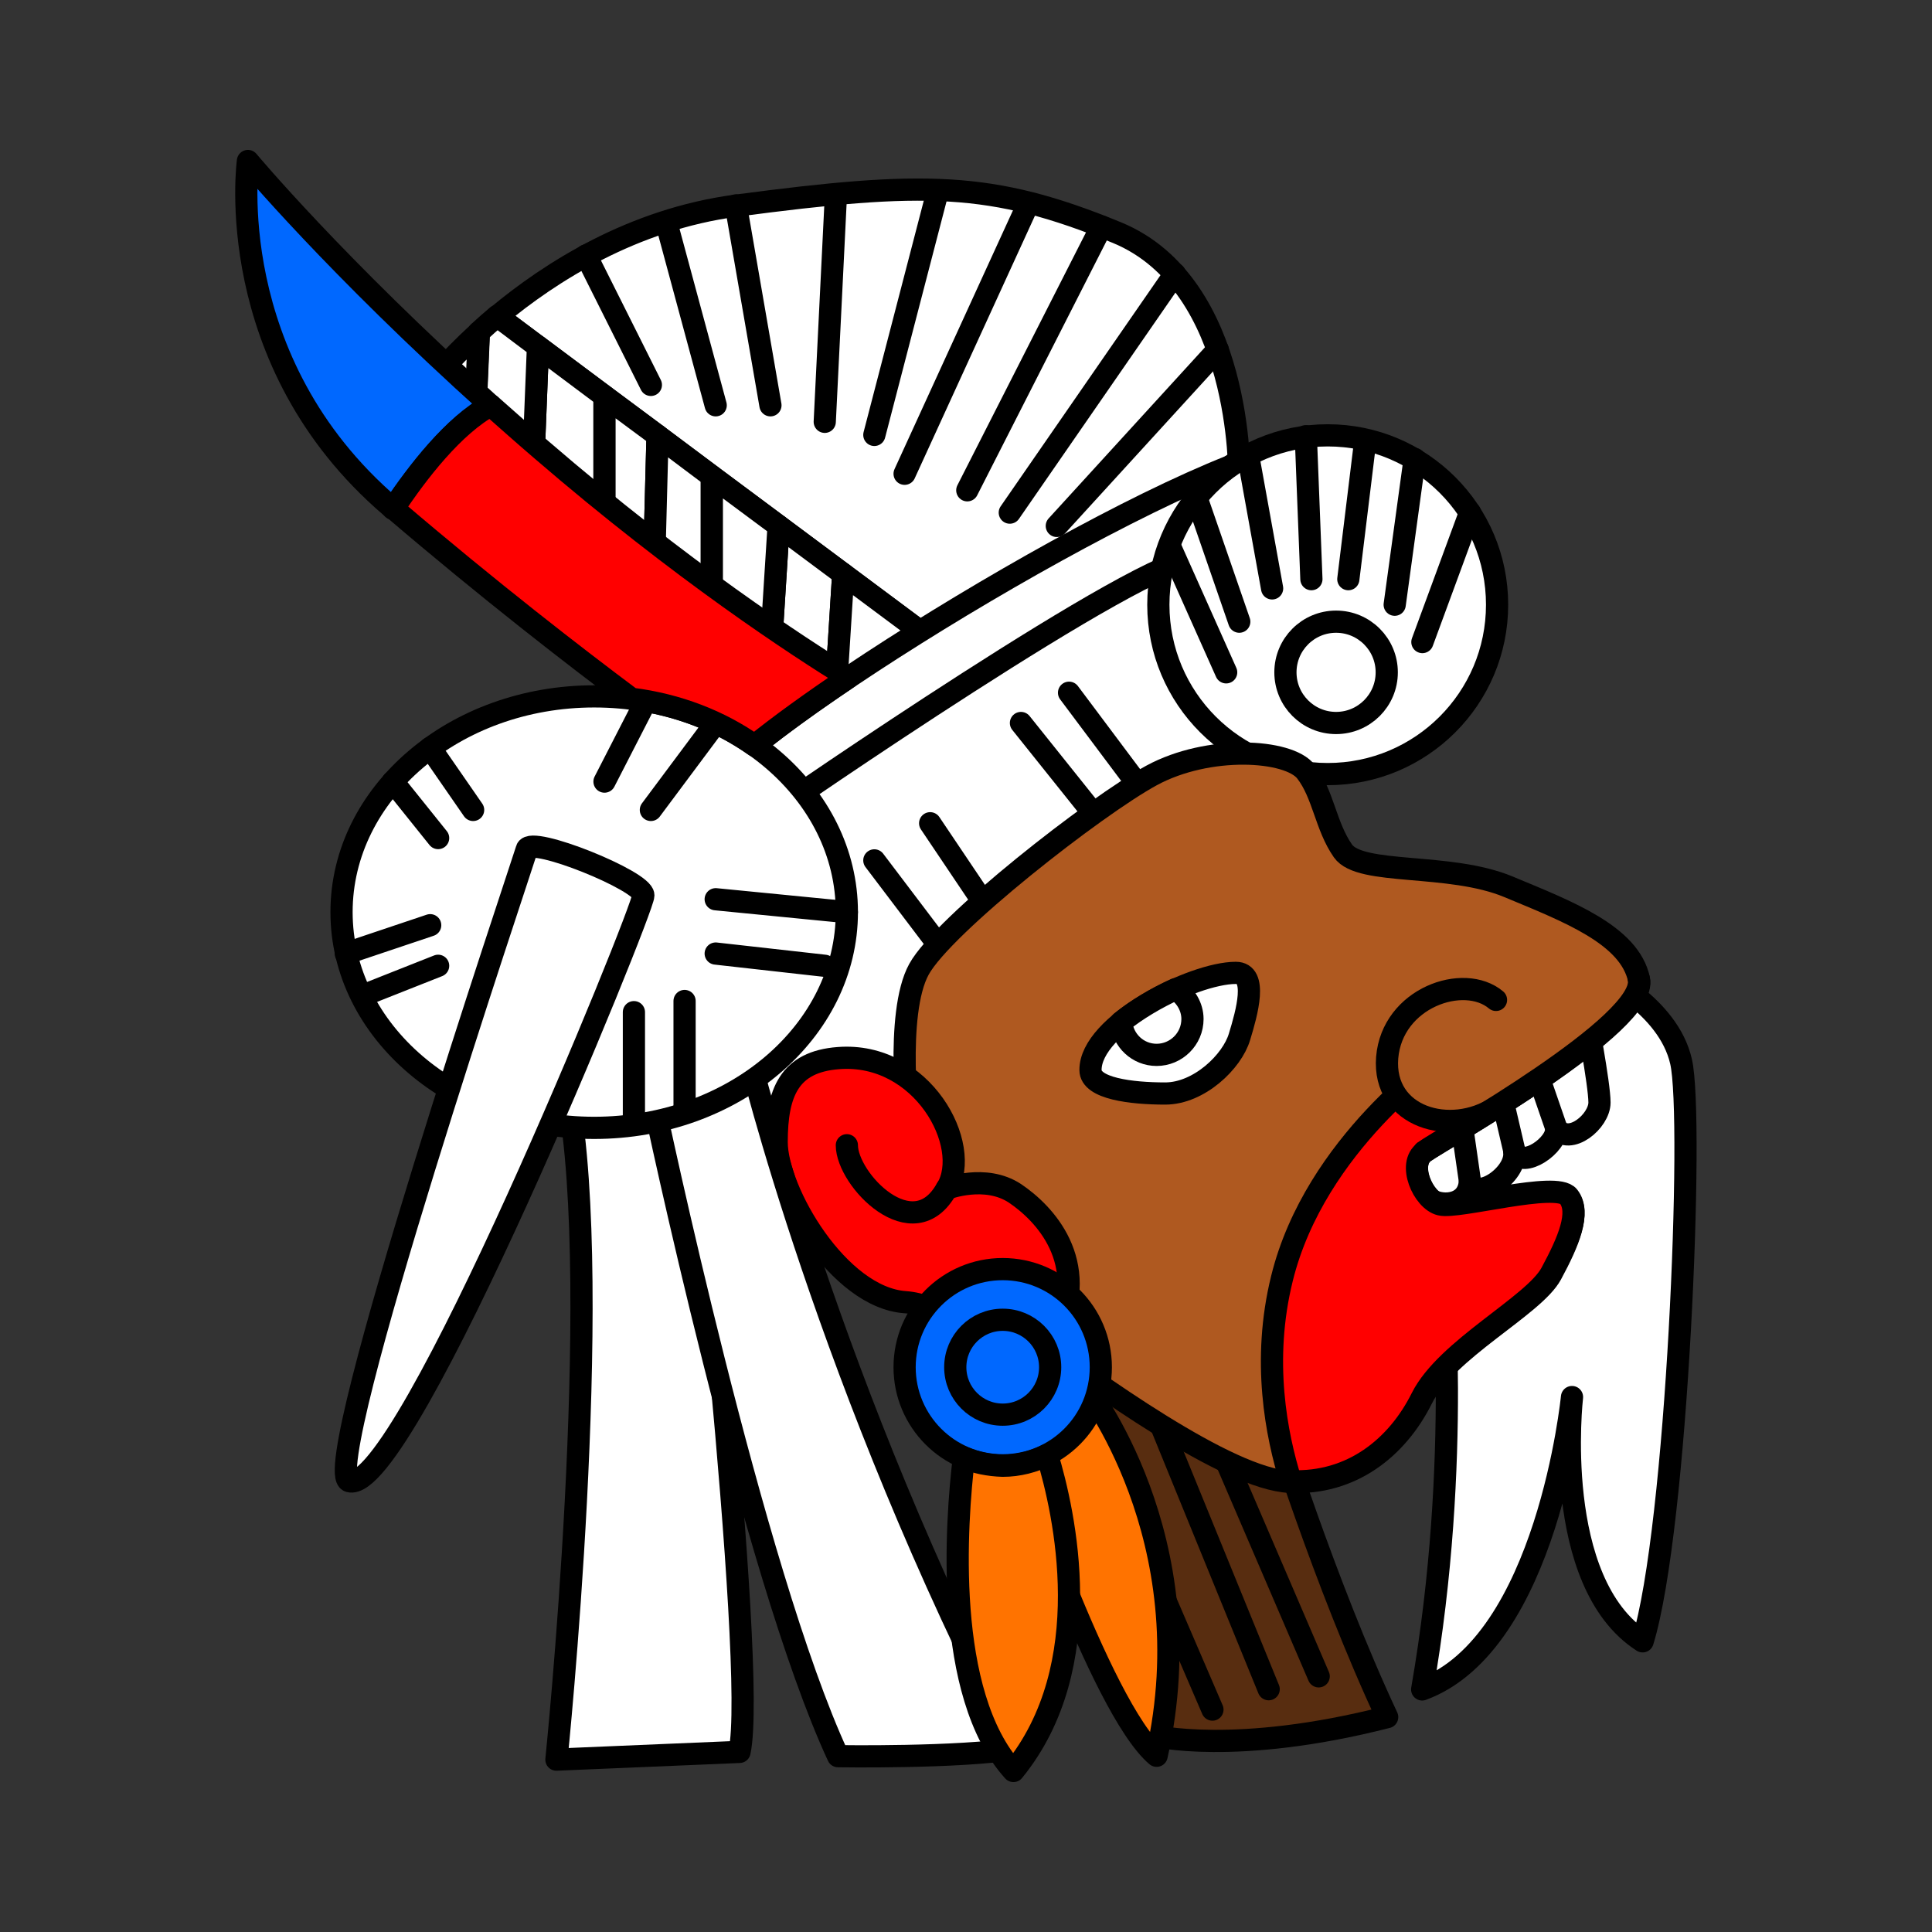 <svg version="1.1" id="Calque_1" xmlns="http://www.w3.org/2000/svg" x="0" y="0" viewBox="0 0 900 900" style="enable-background:new 0 0 900 900" xml:space="preserve"><rect x="0" y="0" width="900" height="900" fill="#333333" stroke="none"/><style>.st0,.st1,.st2{fill:#fff;stroke:#000;stroke-width:10.342;stroke-linecap:round;stroke-linejoin:round;stroke-miterlimit:10}.st1,.st2{fill:none}.st2{fill:#0068ff}.st4{fill:#af5920}.st5{fill:none}.st6,.st7{fill:#ff7300;stroke:#000;stroke-width:10.342;stroke-linecap:round;stroke-linejoin:round;stroke-miterlimit:10}.st7{fill:red}</style><g id="XMLID_116_"><path id="XMLID_22_" class="st0" d="M671.5 587s9.7 93.1-9 200c58.4-21.5 69.8-136.2 69.8-136.2s-10 86.2 32.9 113.8c16.2-52.6 24-243.9 17.9-270.1-6-26.4-38.3-41.2-38.3-41.2l-122 38.3 43.1 92.2 5.6 3.2z"/><g id="XMLID_67_"><path id="XMLID_166_" class="st0" d="M520.4 108.4c-58.6-24.1-90.2-24.1-177.5-12.6-48.1 6.4-86.5 30.9-111.2 51.5l218.7 163.1 126.9-88.3c0 .1 1.7-89.5-56.9-113.7z"/><path id="XMLID_58_" class="st1" d="m492.3 245 75-82.1"/><path id="XMLID_59_" class="st1" d="m470.4 238.8 76.9-111.2"/><path id="XMLID_60_" class="st1" d="m450.6 228.4 62.5-122.9"/><path id="XMLID_61_" class="st1" d="m421.4 220.7 57.4-125.4"/><path id="XMLID_62_" class="st1" d="m407.3 202.6 29.1-111.9"/><path id="XMLID_63_" class="st1" d="m384.2 196.5 5.2-105.6"/><path id="XMLID_64_" class="st1" d="m358.9 188.8-16.1-93.1"/><path id="XMLID_65_" class="st1" d="m333.4 188.8-22.5-83.3"/><path id="XMLID_66_" class="st1" d="M303.2 179.3 273 119"/><g id="XMLID_5_"><path id="XMLID_7_" class="st0" d="m250.6 161.4-2.1 53.1 33.1 24.6v-54.5z"/><path id="XMLID_167_" class="st0" d="M281.6 184.6v54.5l23.3 17.4 1.4-53.6z"/><path id="XMLID_168_" class="st0" d="M231.6 147.2c-3.1 2.6-6 5.2-8.6 7.6l-1.7 39.3 27.2 20.3 2.1-52.9-19-14.3z"/><path id="XMLID_169_" class="st0" d="m200.4 178.4 21 15.7 1.7-39.3c-14.7 13.5-22.7 23.6-22.7 23.6z"/><path id="XMLID_170_" class="st0" d="m362.7 245-3.3 52.2 30.1 22.6 3.3-52.4z"/><path id="XMLID_171_" class="st0" d="m450.4 310.3-57.6-42.9-3.3 52.4 23 17z"/><path id="XMLID_172_" class="st0" d="m306.3 202.9-1.4 53.6 26.7 20v-54.6z"/><path id="XMLID_173_" class="st0" d="M331.6 221.9v54.6l27.8 20.7 3.3-52.2z"/></g></g><g id="XMLID_17_"><path id="XMLID_6_" class="st0" d="M334.2 362.9c37.9-40.7 230.5-156.7 279.8-156.7 9 41.4 40.9 77.1 62.1 124.6-30.5 35.2-67.7 28.6-67.7 28.6L463.5 473.9l-104.8 96-18.1-90.3s-44.3-76.1-6.4-116.7z"/><path id="XMLID_44_" class="st1" d="m407.3 400.8 27.8 36.7"/><path id="XMLID_45_" class="st1" d="m433.3 383.5 23.8 35.4"/><path id="XMLID_46_" class="st1" d="m475.6 336.8 32.4 40.5"/><path id="XMLID_47_" class="st1" d="m498 322.7 30.1 40.2"/><path id="XMLID_48_" class="st1" d="M361.8 377.3s172.9-119.5 195.3-116.9"/></g><g id="XMLID_9_"><path id="XMLID_11_" class="st2" d="M228.5 188.8C156 123.6 115.5 75 115.5 75s-12.8 93.1 66.5 161l1 1c11.4-17 28.3-38.9 45.5-48.2z"/></g><path id="XMLID_18_" class="st0" d="M653.1 536.4s7.4 17.1 12.1 21.5c4.7 4.3 18.4 4.7 19.5-7.2 3.1 9 21.9-3.3 20.7-14.1 4 8.1 20.2-3.3 19.5-10.9 6.4 8.1 20.2-3.4 20.2-12.1s-6.4-41.9-6.4-41.9l-57.4 15.5-28.2 49.2z"/><path id="XMLID_19_" class="st1" d="m684.8 550.6-3.6-25"/><path id="XMLID_20_" class="st1" d="m705.5 536.4-5.3-22.7"/><path id="XMLID_21_" class="st1" d="m725 525.6-7.9-22.9"/><path id="XMLID_28_" d="M537.1 808.5s38.3 9.5 109.1-8.6C617.1 737.8 592.6 659 592.6 659l-90.2-35-13.3 35.5 48 149z" style="fill:#582d10;stroke:#000;stroke-width:10.342;stroke-linecap:round;stroke-linejoin:round;stroke-miterlimit:10"/><path id="XMLID_25_" class="st1" d="m614.3 780.9-46.7-108.6"/><path id="XMLID_29_" class="st1" d="M591 786.9 538.8 659"/><path id="XMLID_30_" class="st1" d="m564.8 796.4-42.7-99.1"/><path id="XMLID_31_" class="st0" d="M264.4 509.4c17.2 92.9-5.2 310.3-5.2 310.3l85.3-3.6c8.6-39.5-24-324.8-24-324.8s-73.3-74.7-56.1 18.1z"/><g id="XMLID_135_"><circle id="XMLID_49_" class="st0" cx="618.5" cy="281.7" r="78.9"/><circle id="XMLID_50_" class="st1" cx="622.4" cy="313.2" r="23.6"/><path id="XMLID_51_" class="st1" d="m544.9 254.3 26.3 58.9"/><path id="XMLID_52_" class="st1" d="m557.3 231.7 20 57.9"/><path id="XMLID_53_" class="st1" d="m581.7 213.8 10.9 60.3"/><path id="XMLID_54_" class="st1" d="m608.3 203.2 2.6 66.6"/><path id="XMLID_55_" class="st1" d="m635.9 206-7.8 63.8"/><path id="XMLID_56_" class="st1" d="m659 213.8-9.3 67.9"/><path id="XMLID_57_" class="st1" d="m684.8 238.8-22.2 60.3"/></g><g id="XMLID_142_"><path id="XMLID_146_" class="st4" d="M597.1 595.6c15.5-62.9 74.5-102.9 74.5-102.9l60.8-.9c18.4-13.8 32.9-27.4 31-35.7-4.7-20.7-33.3-31.5-60.8-43.1-27.6-11.5-68.9-5.2-77.1-16.7-8.1-11.5-9.1-26.4-17.2-36.9s-45.3-12.6-71.9 1.7c-26.4 14.3-97 69.6-108.4 90.3s-4.8 74.1-4.8 74.1 17.8 67.7 52.9 93.6c35 25.9 96 69.5 124.6 70.8h.5c-6.7-21.2-13.4-55.9-4.1-94.3z"/></g><g id="XMLID_147_"><path id="XMLID_148_" class="st5" d="M667.6 533.9c-.2.2-.5.3-.7.5.2-.2.5-.4.7-.5z"/><path id="XMLID_149_" class="st5" d="M666.9 534.4c-.2.2-.3.2-.3.2-.1-.1.1-.2.3-.2z"/><path id="XMLID_150_" class="st5" d="M666.4 534.5c-.2.2-.3.3-.7.3.3.1.5-.1.7-.3z"/><path id="XMLID_151_" class="st5" d="M665.9 534.9c-.2 0-.2.2-.3.2.1 0 .1 0 .3-.2z"/><path id="XMLID_152_" class="st5" d="M665.5 535.1c-.2.2-.3.2-.5.3.2 0 .3-.2.5-.3z"/><path id="XMLID_153_" class="st5" d="m670.3 532.1-.2.2c.1 0 .2-.2.2-.2z"/><path id="XMLID_154_" class="st5" d="M669.1 533c-.2 0-.2.2-.3.2.2-.2.2-.2.3-.2z"/><path id="XMLID_155_" class="st5" d="M670.2 532.3c-.3.2-.7.5-1 .7.3-.3.6-.5 1-.7z"/><path id="XMLID_156_" class="st5" d="M668.8 533.2c-.5.3-.9.5-1.2.7.3-.2.8-.6 1.2-.7z"/><path id="XMLID_157_" class="st5" d="M670.3 532.1c6.2-3.8 15.9-9.5 26.5-16.4-10.6 7-20.3 12.6-26.5 16.4z"/><path id="XMLID_158_" class="st5" d="m671 561.1-7.4-24.6c-8.1 5.6-.7 22.7 7.4 24.6z"/><path id="XMLID_159_" class="st5" d="M664.7 535.6c-.2.2-.3.2-.5.3.1 0 .3-.1.5-.3z"/><path id="XMLID_160_" class="st5" d="M664 536.1c-.2.2-.3.2-.5.3.1-.1.3-.1.5-.3z"/><path id="XMLID_161_" class="st5" d="M665 535.4c-.2 0-.2.2-.3.2.1 0 .1 0 .3-.2z"/><path id="XMLID_162_" class="st5" d="m664.1 535.9-.2.2c.2 0 .2-.2.2-.2z"/></g><g id="XMLID_15_"><path id="XMLID_14_" class="st0" d="M508 498.5c-.2-21.2 47.6-45.3 67.7-45.3 10.3 0 5.2 18.4 1.7 29.8-3.4 11.5-18.8 26.4-34.6 26.4s-34.8-2.3-34.8-10.9z"/><g id="XMLID_143_"><path id="XMLID_145_" class="st0" d="M547.6 460.8c-9 4.1-18.1 9.5-25.3 15.3.7 8.6 7.8 15.3 16.5 15.3 9.1 0 16.7-7.4 16.7-16.7 0-5.7-3.2-11-7.9-13.9z"/></g></g><path id="XMLID_10_" class="st1" d="M423.3 525.6s-6.6-53.4 4.8-74.1 82.1-76 108.4-90.3c26.4-14.3 63.8-12.2 71.9-1.7s9.1 25.3 17.2 36.9 49.5 5.2 77.1 16.7c27.6 11.5 56.4 22.4 60.8 43.1 4.7 20.7-91.9 74.6-100 80.5-8.1 5.7-.5 22.8 7.4 24.6 8.1 1.9 54-10.5 59.8-3.4 5.7 7.1 0 20.7-8.1 35.7s-48.8 35-60.3 58.1c-11.5 22.9-32.8 40-61.5 38.6-28.8-1.4-89.6-45.2-124.6-71-34.9-26-52.9-93.7-52.9-93.7z"/><g id="XMLID_141_"><path id="XMLID_27_" class="st6" d="M472.1 674s40.3 121.5 66.7 143.9c22.9-101.7-33.4-172.4-33.4-172.4L472.1 674z"/><g id="XMLID_139_"><path id="XMLID_8_" class="st7" d="M441.1 553.7c12.1-20.2-11.4-63.8-50.5-60.8-22.9 1.7-28.8 16-28.8 39.1 0 22.9 28.8 72.4 59.8 74.6s55 47.7 70.7 14.3c15.7-33.3-5.7-55.7-19.5-65-13.8-9.1-31.7-2.2-31.7-2.2z"/><path id="XMLID_13_" class="st1" d="M394.5 533.5c0 16 31 48.3 46.5 20.2"/><circle id="XMLID_23_" class="st2" cx="467.1" cy="636.9" r="45.7"/><circle id="XMLID_24_" class="st2" cx="467.1" cy="636.9" r="22.1"/></g></g><path id="XMLID_32_" class="st0" d="M348.9 491.5s37.1 154.3 124.8 323c-26.9 4.5-83.3 3.6-83.3 3.6-40-86.2-85.7-303.9-85.7-303.9l37.4-21.4 6.8-1.3z"/><g id="XMLID_138_"><ellipse id="XMLID_1_" class="st0" cx="276.8" cy="424.9" rx="117.7" ry="100.5"/><path id="XMLID_34_" class="st0" d="M245.4 395.6c-1.9 6.6-97.7 290.3-82.7 294.4 25.9 7.2 137-266 137-272.9 0-6.8-52.4-27.9-54.3-21.5z"/><path id="XMLID_33_" class="st1" d="m200.4 348.4 20 28.9"/><path id="XMLID_35_" class="st1" d="m183 364.1 21.1 26.3"/><path id="XMLID_36_" class="st1" d="m161.1 444.2 39.3-13.2"/><path id="XMLID_37_" class="st1" d="m171.5 462.8 32.6-12.9"/><path id="XMLID_38_" class="st1" d="M295.3 471.5v50.6"/><path id="XMLID_39_" class="st1" d="M318.9 466.3v49.8"/><path id="XMLID_40_" class="st1" d="m333.4 444.2 50.8 5.7"/><path id="XMLID_41_" class="st1" d="m333.4 418.9 61.1 6"/><path id="XMLID_42_" class="st1" d="m303.2 377.3 30.2-40.5"/><path id="XMLID_43_" class="st1" d="m281.6 364.1 19.3-37.6"/></g><path id="XMLID_144_" class="st7" d="M671 561.1c-8.1-1.9-15.5-19-7.4-24.6 4.8-3.4 41.4-24.1 68.9-44.8l-60.8.9s-59 40-74.5 102.9c-9.5 38.3-2.6 73.1 4.1 94.5 28.4 1.2 49.6-15.9 61-38.8 11.5-22.9 52.2-43.1 60.3-58.1s13.8-28.4 8.1-35.7c-5.5-7.3-51.7 5.8-59.7 3.7z"/><path id="XMLID_164_" class="st4" d="M755.1 472.3 721 431.1l-24.1 34.8c-15-12.6-48.4-1-50.7 26.9s29.6 36.9 50.7 23.3c11.5-7.2 24.3-15.7 35.5-24.1-11.2 8.4-24.1 16.9-35.5 24.1 20.7-13.4 45.5-30.2 58.2-43.8z"/><path id="XMLID_16_" class="st1" d="M696.9 465.8c-15-12.6-48.4-1-50.7 26.9-2.2 27.9 29.6 36.9 50.7 23.1"/></g><g id="XMLID_118_"><path id="XMLID_119_" class="st6" d="M449 679c-3.6 30.2-9.5 110 23.1 146 40-49 23.8-120.5 15.7-147.2-6.2 3.1-13.3 5-20.7 5-6.4-.2-12.6-1.4-18.1-3.8z"/></g><path id="XMLID_26_" class="st1" d="M763.4 455.9c4.7 20.7-91.9 74.6-100 80.5"/><path class="st7" d="M252.2 209.5c-8.3-7.1-16-14-23.6-20.7-17.2 9.3-34.1 31.2-45.3 48.1C228 275.1 268 306 294.1 325.5c21.6 2.7 41.3 10.4 57.4 21.8 11.5-9.3 26.6-20.2 43.7-31.7-23.1-14.2-77.6-49.7-143-106.1z"/></svg>